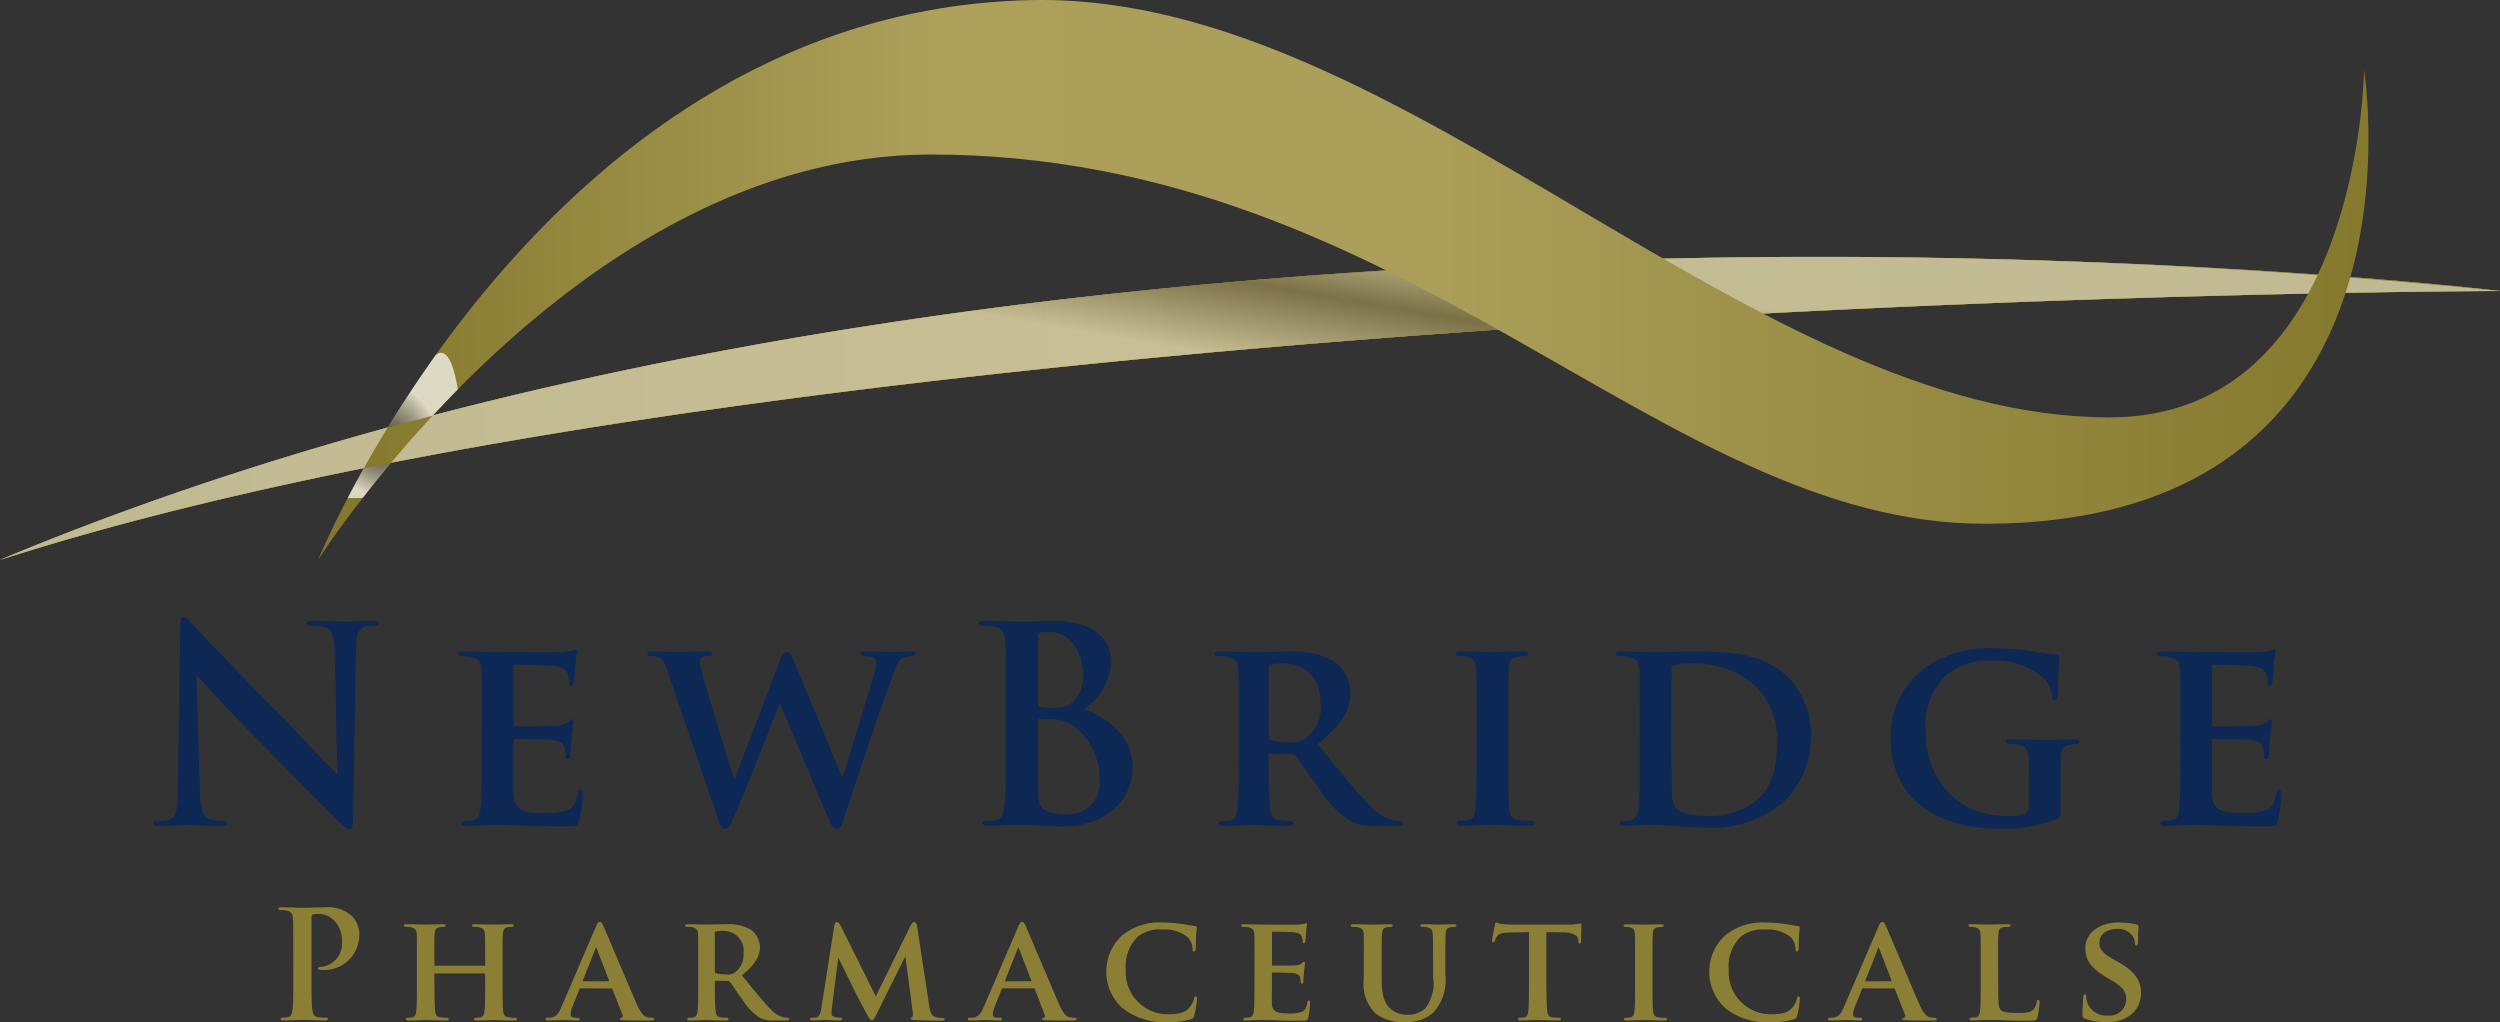 <svg xmlns="http://www.w3.org/2000/svg" xmlns:xlink="http://www.w3.org/1999/xlink" width="180.999" height="74" viewBox="0 0 180.999 74">
  <rect x="0" y="0" width="180.999" height="74" fill="#333333" stroke="none"/>
  <defs>
    <linearGradient id="linear-gradient" y1="0.5" x2="1" y2="0.5" gradientUnits="objectBoundingBox">
      <stop offset="0" stop-color="#82762a"/>
      <stop offset="0.439" stop-color="#95812d"/>
      <stop offset="1" stop-color="#82762a"/>
    </linearGradient>
    <linearGradient id="linear-gradient-2" x1="0.318" y1="0.491" x2="0.785" y2="0.164" gradientUnits="objectBoundingBox">
      <stop offset="0.41" stop-color="#fff"/>
      <stop offset="0.668" stop-color="#646363"/>
      <stop offset="0.877" stop-color="#fff"/>
    </linearGradient>
    <linearGradient id="linear-gradient-3" y1="0.5" x2="1" y2="0.5" gradientUnits="objectBoundingBox">
      <stop offset="0" stop-color="#82762a"/>
      <stop offset="0.291" stop-color="#ada05b"/>
      <stop offset="0.529" stop-color="#ab9e59"/>
      <stop offset="1" stop-color="#82762a"/>
    </linearGradient>
    <radialGradient id="radial-gradient" cx="0.932" cy="-0.567" r="1.52" gradientTransform="translate(0.097) scale(0.806 1)" gradientUnits="objectBoundingBox">
      <stop offset="0" stop-color="#3a3a39"/>
      <stop offset="0.105" stop-color="#40403f"/>
      <stop offset="0.256" stop-color="#535353"/>
      <stop offset="0.436" stop-color="#737372"/>
      <stop offset="0.638" stop-color="#9e9e9e"/>
      <stop offset="0.854" stop-color="#d5d5d5"/>
      <stop offset="1" stop-color="#fff"/>
    </radialGradient>
    <radialGradient id="radial-gradient-2" cx="0.007" cy="1.203" r="0.717" gradientTransform="translate(-0.028) scale(1.056 1)" xlink:href="#radial-gradient"/>
  </defs>
  <g id="Group_3" data-name="Group 3" transform="translate(-3.576 -8.681)">
    <g id="Group_1" data-name="Group 1">
      <path id="Path_1" data-name="Path 1" d="M3.576,49.216c76.83-32.13,181-19.468,181-19.468s-120.819.131-181,19.468" fill="#8b7f36"/>
      <path id="Path_2" data-name="Path 2" d="M3.576,49.216c76.83-32.13,181-19.468,181-19.468s-120.819.131-181,19.468" fill="#8b7f36"/>
      <path id="Path_3" data-name="Path 3" d="M3.576,49.216c76.83-32.13,181-19.468,181-19.468s-120.819.131-181,19.468" fill="#8b7f36"/>
      <path id="Path_4" data-name="Path 4" d="M3.576,49.216c24.573-10.277,51.941-15.971,77.8-18.964a490.892,490.892,0,0,1,103.2-.5s-120.819.131-181,19.468" fill="url(#linear-gradient)"/>
      <path id="Path_5" data-name="Path 5" d="M18.032,65.8c.039,1.53.291,2.041.68,2.177a3.059,3.059,0,0,0,1.012.138c.213,0,.33.039.33.158,0,.156-.176.2-.448.2-1.264,0-2.042-.059-2.412-.059-.173,0-1.088.059-2.1.059-.254,0-.428-.02-.428-.2,0-.118.115-.158.31-.158a3.432,3.432,0,0,0,.876-.1c.5-.156.582-.726.6-2.431l.176-11.56c0-.392.059-.667.252-.667.213,0,.389.256.719.609.233.254,3.189,3.394,6.026,6.238,1.323,1.335,3.947,4.161,4.277,4.475h.1l-.2-8.81c-.017-1.2-.193-1.57-.66-1.768a3.191,3.191,0,0,0-1.03-.116c-.233,0-.311-.059-.311-.178,0-.158.213-.178.5-.178,1.012,0,1.944.059,2.353.059.215,0,.953-.059,1.9-.059.254,0,.448.02.448.178,0,.118-.117.178-.35.178a2.156,2.156,0,0,0-.582.057c-.545.158-.7.57-.721,1.669l-.213,12.381c0,.432-.078.608-.252.608-.216,0-.448-.215-.663-.43-1.223-1.177-3.712-3.749-5.735-5.768-2.118-2.12-4.275-4.515-4.627-4.888h-.057Z" fill="#0d2855"/>
      <path id="Path_6" data-name="Path 6" d="M38.465,60.676c0-2.533,0-3-.02-3.532-.039-.568-.193-.745-.739-.9a3.282,3.282,0,0,0-.68-.057c-.176,0-.291-.059-.291-.177s.135-.158.389-.158c.893,0,1.981.04,2.468.04.545,0,4.336.019,4.667,0,.31-.02.582-.077.719-.1a2,2,0,0,1,.272-.079c.1,0,.117.079.117.156a7.431,7.431,0,0,0-.137,1.081c-.019.175-.059.9-.1,1.1-.02.079-.059.274-.2.274-.117,0-.137-.079-.137-.215a1.572,1.572,0,0,0-.115-.609c-.137-.294-.274-.529-1.128-.607-.293-.04-2.333-.079-2.683-.079-.078,0-.117.059-.117.158v4.12c0,.1.02.176.117.176.389,0,2.6,0,2.994-.037a1.334,1.334,0,0,0,.817-.257c.135-.116.193-.215.272-.215a.158.158,0,0,1,.137.176c0,.1-.039.373-.137,1.217-.039.333-.078,1-.078,1.118,0,.138-.019.373-.173.373-.117,0-.156-.059-.156-.136-.02-.178-.02-.393-.059-.609-.1-.333-.311-.587-.952-.647-.31-.04-2.255-.079-2.683-.079-.078,0-.1.079-.1.178v1.333c0,.57-.019,1.982,0,2.473.039,1.138.565,1.392,2.314,1.392a4.6,4.6,0,0,0,1.614-.215c.428-.2.621-.55.739-1.236.039-.178.078-.255.193-.255.137,0,.156.215.156.393a11.572,11.572,0,0,1-.232,1.844c-.117.432-.274.432-.915.432-1.284,0-2.314-.019-3.15-.059-.836-.019-1.477-.039-1.983-.039-.193,0-.563.02-.971.02-.409.019-.836.039-1.186.039-.213,0-.33-.059-.33-.178,0-.076.059-.176.272-.176a2.481,2.481,0,0,0,.6-.059c.35-.079.445-.393.5-.884.078-.706.078-2.022.078-3.552Z" fill="#0d2855"/>
      <path id="Path_7" data-name="Path 7" d="M51.977,57.477c-.213-.607-.35-1-.6-1.158a1.382,1.382,0,0,0-.663-.138c-.174,0-.272-.059-.272-.176s.137-.158.389-.158c.875,0,1.827.039,1.983.039s.991-.039,1.983-.039c.252,0,.369.039.369.158s-.137.176-.313.176a1.081,1.081,0,0,0-.426.079c-.157.059-.176.158-.176.333a9.758,9.758,0,0,0,.369,1.531c.291,1.1,1.847,6.142,2.1,6.907h.057l3.267-8.536c.176-.469.35-.607.506-.607.193,0,.349.254.563.785l3.421,8.242h.059c.331-.963,1.634-5.357,2.236-7.3a3.616,3.616,0,0,0,.176-.963c0-.274-.156-.471-.836-.471-.156,0-.291-.079-.291-.176,0-.118.135-.158.409-.158.893,0,1.671.039,1.827.039.117,0,.856-.039,1.418-.039.2,0,.31.039.31.138,0,.116-.076.2-.232.2a2.181,2.181,0,0,0-.6.079c-.409.158-.6.785-.954,1.748-.8,2.1-2.546,7.4-3.383,9.888-.2.59-.291.785-.545.785-.233,0-.35-.195-.6-.8l-3.48-8.242h-.039c-.291.708-2.586,6.633-3.285,8.163-.313.689-.409.884-.663.884-.213,0-.31-.178-.465-.607Z" fill="#0d2855"/>
      <path id="Path_8" data-name="Path 8" d="M76.4,59.322c0-2.982,0-3.532-.039-4.159-.039-.669-.2-.983-.836-1.118a3.919,3.919,0,0,0-.758-.059c-.213,0-.331-.039-.331-.178s.137-.176.428-.176c1.03,0,2.255.057,2.644.057.952,0,1.71-.057,2.372-.057,3.519,0,4.141,1.9,4.141,2.942a4.28,4.28,0,0,1-1.983,3.434c1.595.55,3.539,1.943,3.539,4.238,0,2.1-1.614,4.278-5.192,4.278-.233,0-.8-.039-1.36-.059-.584-.039-1.166-.059-1.457-.059-.215,0-.643,0-1.108.02-.448,0-.954.039-1.343.039-.252,0-.389-.059-.389-.195,0-.1.078-.158.311-.158a3.117,3.117,0,0,0,.7-.079c.389-.077.487-.509.565-1.079.1-.824.1-2.374.1-4.179Zm2.333.333c0,.158.059.2.134.215a4.709,4.709,0,0,0,.915.059,1.953,1.953,0,0,0,1.4-.373,2.568,2.568,0,0,0,.8-2.079c0-1.315-.758-3.041-2.429-3.041a3.3,3.3,0,0,0-.643.037c-.135.039-.174.118-.174.335Zm2.565,1.57a2.782,2.782,0,0,0-1.614-.472c-.349-.019-.543-.019-.836-.019-.076,0-.115.039-.115.138v4.651c0,1.3.059,1.629.68,1.883a3.488,3.488,0,0,0,1.419.235A2.273,2.273,0,0,0,83.18,65.13a4.689,4.689,0,0,0-1.886-3.905" fill="#0d2855"/>
      <path id="Path_9" data-name="Path 9" d="M93.252,60.675c0-2.53,0-3-.02-3.53-.039-.57-.2-.748-.739-.9a3.093,3.093,0,0,0-.682-.059c-.174,0-.291-.059-.291-.178s.137-.156.389-.156c.9,0,1.983.039,2.333.039.582,0,2.138-.039,2.664-.039a5.959,5.959,0,0,1,3.248.706,2.924,2.924,0,0,1,1.2,2.3c0,1.237-.7,2.335-2.37,3.69,1.516,1.883,2.722,3.394,3.752,4.433a3.191,3.191,0,0,0,1.827,1.1,1.562,1.562,0,0,0,.408.04.2.2,0,0,1,.213.178c0,.136-.115.175-.33.175h-1.631a3.693,3.693,0,0,1-1.868-.333,7.763,7.763,0,0,1-2.331-2.454c-.682-.9-1.4-2.019-1.614-2.276a.4.4,0,0,0-.31-.116l-1.536-.039a.123.123,0,0,0-.137.136v.236c0,1.551.02,2.844.1,3.552.059.489.135.8.661.881a6.394,6.394,0,0,0,.836.059.2.2,0,0,1,.213.178c0,.116-.134.175-.349.175-.991,0-2.412-.059-2.664-.059-.33,0-1.418.059-2.1.059-.215,0-.332-.059-.332-.175,0-.079.059-.178.274-.178a2.476,2.476,0,0,0,.6-.059c.35-.079.448-.392.506-.881.078-.709.078-2.022.078-3.552Zm2.176,1.3c0,.178.039.235.156.294a4.62,4.62,0,0,0,1.3.158,1.714,1.714,0,0,0,1.206-.274A2.833,2.833,0,0,0,99.2,59.675c0-2.355-1.595-2.962-2.6-2.962a6.42,6.42,0,0,0-1.01.057c-.117.039-.156.1-.156.237Z" fill="#0d2855"/>
      <path id="Path_10" data-name="Path 10" d="M110.476,60.676c0-2.533,0-3-.02-3.532-.039-.568-.213-.765-.582-.884a2.241,2.241,0,0,0-.624-.077c-.174,0-.272-.039-.272-.2,0-.1.137-.138.408-.138.641,0,1.808.04,2.294.04.428,0,1.536-.04,2.2-.04.215,0,.35.04.35.138,0,.158-.1.2-.272.2a2.492,2.492,0,0,0-.506.057c-.467.079-.6.316-.641.9-.039.531-.039,1-.039,3.532v2.942c0,1.609,0,2.945.078,3.65.059.452.174.706.68.785a6.238,6.238,0,0,0,.876.059c.193,0,.272.1.272.176,0,.118-.137.178-.33.178-1.128,0-2.294-.059-2.761-.059-.389,0-1.556.059-2.236.059-.213,0-.33-.059-.33-.178,0-.076.059-.176.272-.176a2.481,2.481,0,0,0,.6-.059c.35-.079.445-.313.5-.8.078-.686.078-2.022.078-3.631Z" fill="#0d2855"/>
      <path id="Path_11" data-name="Path 11" d="M122.277,60.676c0-2.533,0-3-.02-3.532-.039-.57-.193-.746-.738-.9a3.127,3.127,0,0,0-.68-.059c-.176,0-.293-.057-.293-.176s.137-.158.391-.158c.893,0,1.981.039,2.468.039.526,0,1.749-.039,2.781-.039,2.138,0,5.016,0,6.882,1.9a5.869,5.869,0,0,1,1.614,4.238,6.5,6.5,0,0,1-1.866,4.651,7.943,7.943,0,0,1-5.737,1.962c-.621,0-1.36-.059-2.04-.1-.68-.059-1.3-.1-1.732-.1-.193,0-.562.02-.971.02-.409.019-.836.039-1.186.039-.213,0-.33-.059-.33-.178,0-.079.059-.176.272-.176a2.457,2.457,0,0,0,.6-.059c.352-.079.447-.393.506-.884.078-.706.078-2.022.078-3.552Zm2.294,1.844c0,1.765.019,3.041.039,3.375a3.094,3.094,0,0,0,.193,1.177c.215.313.9.667,2.238.667a5.354,5.354,0,0,0,3.732-1.138c1.108-.921,1.458-2.412,1.458-4.139a5.456,5.456,0,0,0-1.594-4.16,6.864,6.864,0,0,0-4.782-1.589,3.589,3.589,0,0,0-1.051.118.293.293,0,0,0-.213.333c-.019.567-.019,1.943-.019,3.256Z" fill="#0d2855"/>
      <path id="Path_12" data-name="Path 12" d="M152.761,67.347c0,.452,0,.471-.213.59a10.243,10.243,0,0,1-4.182.746c-4.2,0-7.912-1.923-7.912-6.536a6.178,6.178,0,0,1,2.994-5.453,8.5,8.5,0,0,1,4.607-1.081,19.248,19.248,0,0,1,3.033.276,13.455,13.455,0,0,0,1.362.176c.193.02.233.079.233.2a23.073,23.073,0,0,0-.115,2.747c0,.254-.1.373-.235.373-.117,0-.154-.079-.174-.217a2.225,2.225,0,0,0-.584-1.373,5.27,5.27,0,0,0-3.713-1.276,4.765,4.765,0,0,0-3.3.98,4.876,4.876,0,0,0-1.575,4.063c0,3.591,2.294,6.2,5.949,6.2a2.77,2.77,0,0,0,1.206-.177.551.551,0,0,0,.33-.588v-1.53c0-.825,0-1.452-.02-1.962-.02-.57-.193-.746-.739-.9a3.047,3.047,0,0,0-.66-.059c-.156,0-.274-.076-.274-.176,0-.138.137-.158.37-.158.895,0,2.12.039,2.626.039.543,0,1.438-.039,2-.039.235,0,.35.02.35.158a.2.2,0,0,1-.213.176,2.318,2.318,0,0,0-.467.059c-.465.079-.641.316-.66.9-.02.511-.02,1.177-.02,2Z" fill="#0d2855"/>
      <path id="Path_13" data-name="Path 13" d="M161.432,60.676c0-2.533,0-3-.02-3.532-.039-.568-.193-.745-.739-.9a3.281,3.281,0,0,0-.68-.057c-.176,0-.293-.059-.293-.177s.137-.158.389-.158c.9,0,1.983.04,2.47.04.545,0,4.336.019,4.667,0,.31-.02.582-.077.719-.1a2,2,0,0,1,.272-.079c.1,0,.117.079.117.156a7.432,7.432,0,0,0-.137,1.081c-.019.175-.059.9-.1,1.1-.018.079-.057.274-.193.274-.117,0-.137-.079-.137-.215a1.613,1.613,0,0,0-.115-.609c-.137-.294-.274-.529-1.127-.607-.293-.04-2.333-.079-2.683-.079-.078,0-.117.059-.117.158v4.12c0,.1.02.176.117.176.389,0,2.6,0,2.994-.037a1.335,1.335,0,0,0,.817-.257c.135-.116.193-.215.272-.215a.158.158,0,0,1,.137.176c0,.1-.039.373-.137,1.217-.039.333-.078,1-.078,1.118,0,.138-.019.373-.173.373-.117,0-.156-.059-.156-.136-.02-.178-.02-.393-.059-.609-.1-.333-.311-.587-.952-.647-.31-.04-2.257-.079-2.683-.079-.078,0-.1.079-.1.178v1.333c0,.57-.019,1.982,0,2.473.039,1.138.563,1.392,2.314,1.392a4.6,4.6,0,0,0,1.614-.215c.428-.2.621-.55.739-1.236.039-.178.078-.255.193-.255.137,0,.156.215.156.393a11.334,11.334,0,0,1-.234,1.844c-.115.432-.272.432-.913.432-1.284,0-2.314-.019-3.15-.059-.836-.019-1.477-.039-1.983-.039-.193,0-.563.02-.971.02-.409.019-.836.039-1.186.039-.215,0-.33-.059-.33-.178,0-.076.059-.176.272-.176a2.45,2.45,0,0,0,.6-.059c.35-.079.448-.393.506-.884.078-.706.078-2.022.078-3.552Z" fill="#0d2855"/>
      <path id="Path_14" data-name="Path 14" d="M24.809,77.518c0-1.645,0-1.95-.022-2.294-.021-.368-.106-.542-.46-.619a2.213,2.213,0,0,0-.419-.033c-.117,0-.182-.019-.182-.1s.076-.1.237-.1c.569,0,1.245.031,1.544.031.439,0,1.061-.031,1.556-.031A2.6,2.6,0,0,1,29.056,75a1.9,1.9,0,0,1,.535,1.287,2.535,2.535,0,0,1-2.637,2.62,1.546,1.546,0,0,1-.224-.011c-.054-.011-.13-.022-.13-.1s.076-.118.3-.118a1.7,1.7,0,0,0,1.438-1.785,2.1,2.1,0,0,0-.632-1.625,1.582,1.582,0,0,0-1.073-.421,1.475,1.475,0,0,0-.417.044c-.054.019-.087.086-.087.2v4.33c0,1,0,1.851.054,2.316.033.3.1.542.417.585a4.859,4.859,0,0,0,.547.042c.117,0,.172.033.172.088,0,.074-.085.107-.2.107-.708,0-1.384-.033-1.662-.033-.246,0-.921.033-1.351.033-.139,0-.213-.033-.213-.107,0-.055.042-.088.17-.088a1.836,1.836,0,0,0,.387-.042c.215-.044.269-.283.31-.6.054-.454.054-1.309.054-2.3Z" fill="#8b7f36"/>
      <path id="Path_15" data-name="Path 15" d="M38.653,78.6c.021,0,.054-.011.054-.066v-.195c0-1.394-.011-1.73-.021-2.024-.022-.313-.109-.41-.409-.5a1.8,1.8,0,0,0-.365-.031c-.107,0-.161-.033-.161-.1s.065-.086.2-.086c.5,0,1.169.022,1.417.022.224,0,.847-.022,1.21-.022.141,0,.2.022.2.086s-.063.1-.172.1a1.709,1.709,0,0,0-.278.031c-.248.044-.322.173-.344.5-.021.294-.021.552-.021,1.95v1.622c0,.844,0,1.57.043,1.971.033.259.085.432.376.476a3.325,3.325,0,0,0,.482.033c.1,0,.15.053.15.1,0,.066-.076.1-.193.1-.61,0-1.234-.033-1.49-.033-.215,0-.88.033-1.245.033-.128,0-.2-.033-.2-.1,0-.044.042-.1.15-.1a1.4,1.4,0,0,0,.344-.033c.191-.044.245-.217.278-.487.043-.39.043-1.094.043-1.938v-.7a.058.058,0,0,0-.054-.053H35.092c-.033,0-.063.011-.063.053v.7c0,.844.011,1.548.052,1.949.033.259.086.432.365.476a3.422,3.422,0,0,0,.482.033c.108,0,.15.053.15.1,0,.066-.074.1-.192.1-.612,0-1.266-.033-1.534-.033-.215,0-.836.033-1.212.033-.117,0-.182-.033-.182-.1,0-.044.033-.1.15-.1a1.351,1.351,0,0,0,.332-.033c.193-.044.248-.217.278-.487.044-.39.044-1.116.044-1.96V78.265c0-1.4,0-1.656-.011-1.95-.022-.313-.106-.41-.406-.5a1.877,1.877,0,0,0-.376-.031c-.1,0-.161-.033-.161-.1s.074-.086.2-.086c.5,0,1.125.022,1.382.022.226,0,.88-.022,1.255-.022.129,0,.194.022.194.086s-.054.1-.172.1a1.516,1.516,0,0,0-.269.031c-.256.044-.332.173-.354.5-.019.294-.019.629-.019,2.024v.195c0,.055.03.066.063.066Z" fill="#8b7f36"/>
      <path id="Path_16" data-name="Path 16" d="M45.613,80.234c-.054,0-.066.011-.085.066l-.5,1.243a1.679,1.679,0,0,0-.141.564c0,.162.087.258.376.258H45.4c.119,0,.141.044.141.1,0,.075-.054.1-.152.1-.31,0-.75-.033-1.049-.033-.1,0-.6.033-1.095.033-.117,0-.172-.022-.172-.1a.1.1,0,0,1,.108-.1c.085,0,.192-.011.278-.011.428-.064.588-.347.782-.811L46.707,75.8c.107-.258.18-.368.278-.368.139,0,.182.088.278.294.226.509,1.8,4.232,2.4,5.626.365.835.632.954.8.986a2.47,2.47,0,0,0,.354.031c.085,0,.129.033.129.1s-.054.1-.406.1c-.332,0-1.019,0-1.814-.022-.172-.011-.278-.011-.278-.075s.022-.087.117-.1a.143.143,0,0,0,.087-.2l-.73-1.861a.088.088,0,0,0-.1-.066Zm2.016-.509c.043,0,.054-.022.043-.055l-.891-2.3c-.011-.033-.021-.088-.043-.088s-.041.055-.052.088l-.912,2.294c-.022.044,0,.066.033.066Z" fill="#8b7f36"/>
      <path id="Path_17" data-name="Path 17" d="M54.127,78.264c0-1.4,0-1.655-.011-1.947-.022-.313-.107-.412-.406-.5a1.7,1.7,0,0,0-.376-.033c-.1,0-.161-.033-.161-.1s.074-.086.215-.086c.493,0,1.093.022,1.286.022.322,0,1.18-.022,1.469-.022a3.276,3.276,0,0,1,1.79.39,1.607,1.607,0,0,1,.665,1.265c0,.682-.385,1.289-1.308,2.035.836,1.04,1.5,1.873,2.07,2.447a1.762,1.762,0,0,0,1.008.605.856.856,0,0,0,.226.022.111.111,0,0,1,.117.1c0,.077-.066.1-.183.1h-.9a2.038,2.038,0,0,1-1.03-.184,4.318,4.318,0,0,1-1.286-1.352c-.376-.5-.771-1.116-.891-1.257a.216.216,0,0,0-.171-.064l-.845-.022a.068.068,0,0,0-.076.075v.131c0,.855.011,1.568.054,1.958.03.27.074.443.363.487a3.6,3.6,0,0,0,.463.033.11.11,0,0,1,.117.1c0,.066-.076.1-.193.1-.547,0-1.329-.033-1.469-.033-.182,0-.782.033-1.158.033-.117,0-.182-.033-.182-.1,0-.041.033-.1.15-.1a1.375,1.375,0,0,0,.332-.033c.194-.044.248-.217.278-.487.043-.39.043-1.114.043-1.958Zm1.2.715c0,.1.022.129.085.162a2.532,2.532,0,0,0,.719.086.933.933,0,0,0,.665-.151,1.557,1.557,0,0,0,.612-1.362,1.441,1.441,0,0,0-1.438-1.636,3.42,3.42,0,0,0-.559.033.113.113,0,0,0-.085.13Z" fill="#8b7f36"/>
      <path id="Path_18" data-name="Path 18" d="M63.982,75.678c.022-.151.107-.239.183-.239.1,0,.161.044.289.294l2.531,5.087,2.531-5.153c.076-.151.161-.228.245-.228s.182.1.215.294l.858,5.659c.087.574.171.822.46.91a1.9,1.9,0,0,0,.537.086c.087,0,.15.033.15.087,0,.075-.106.108-.245.108-.237,0-1.577-.033-1.953-.055-.224-.009-.278-.053-.278-.107s.043-.075.106-.1.076-.131.044-.39l-.526-3.973H69.1l-2.025,4.07c-.215.434-.269.52-.376.52s-.226-.184-.376-.465c-.226-.421-.975-1.829-1.082-2.09-.076-.173-.634-1.287-.945-1.925H64.26l-.45,3.55a2.984,2.984,0,0,0-.033.432c0,.173.128.239.291.272a1.531,1.531,0,0,0,.332.042c.085,0,.15.044.15.088,0,.086-.086.107-.226.107-.4,0-.826-.033-1-.033s-.632.033-.932.033c-.1,0-.172-.022-.172-.107,0-.044.052-.088.15-.088a1.834,1.834,0,0,0,.289-.02c.257-.033.344-.4.387-.7Z" fill="#8b7f36"/>
      <path id="Path_19" data-name="Path 19" d="M76.185,80.234c-.054,0-.065.011-.085.066l-.5,1.243a1.675,1.675,0,0,0-.141.564c0,.162.086.258.376.258h.139c.119,0,.141.044.141.1,0,.075-.054.1-.152.1-.31,0-.75-.033-1.049-.033-.1,0-.6.033-1.095.033-.117,0-.172-.022-.172-.1a.1.1,0,0,1,.109-.1c.085,0,.191-.011.278-.011.428-.064.589-.347.782-.811L77.28,75.8c.107-.258.18-.368.278-.368.139,0,.182.088.278.294.226.509,1.8,4.232,2.4,5.626.365.835.632.954.8.986a2.457,2.457,0,0,0,.354.031c.084,0,.128.033.128.1s-.054.1-.407.1c-.332,0-1.019,0-1.814-.022-.172-.011-.278-.011-.278-.075s.021-.087.117-.1a.143.143,0,0,0,.086-.2L78.5,80.3a.088.088,0,0,0-.1-.066Zm2.016-.509c.044,0,.054-.022.044-.055l-.891-2.3c-.011-.033-.022-.088-.044-.088s-.041.055-.052.088l-.913,2.294c-.021.044,0,.066.033.066Z" fill="#8b7f36"/>
      <path id="Path_20" data-name="Path 20" d="M84.85,81.684a3.575,3.575,0,0,1-.076-5.238,4.236,4.236,0,0,1,2.994-.973,9.555,9.555,0,0,1,1.371.1c.354.055.665.118.945.151.107.011.139.055.139.11,0,.074-.022.184-.044.509-.021.3-.021.811-.033,1-.011.129-.041.226-.128.226s-.1-.074-.1-.193a1.3,1.3,0,0,0-.365-.855,2.641,2.641,0,0,0-1.823-.542,2.529,2.529,0,0,0-1.781.52,3,3,0,0,0-.867,2.392,3.052,3.052,0,0,0,2.937,3.223c.836,0,1.3-.064,1.672-.487A1.489,1.489,0,0,0,90.018,81c.022-.141.043-.184.117-.184s.108.088.108.162a8.306,8.306,0,0,1-.2,1.223.321.321,0,0,1-.246.27,5.5,5.5,0,0,1-1.7.206,4.812,4.812,0,0,1-3.239-1" fill="#8b7f36"/>
      <path id="Path_21" data-name="Path 21" d="M94.4,78.264c0-1.4,0-1.655-.011-1.947-.022-.316-.107-.412-.407-.5a1.912,1.912,0,0,0-.376-.031c-.1,0-.161-.033-.161-.1s.074-.086.213-.086c.5,0,1.1.022,1.362.022.3,0,2.391.011,2.574,0a3.84,3.84,0,0,0,.4-.055,1.02,1.02,0,0,1,.15-.044c.052,0,.063.044.063.088a4.23,4.23,0,0,0-.074.594c-.011.1-.033.5-.054.607-.011.042-.033.151-.107.151s-.076-.044-.076-.121a.9.9,0,0,0-.063-.335c-.076-.162-.152-.291-.623-.335-.161-.022-1.286-.041-1.48-.041-.043,0-.063.031-.063.086v2.274c0,.052.009.1.063.1.216,0,1.436,0,1.651-.022a.744.744,0,0,0,.452-.14c.074-.066.107-.118.15-.118s.074.041.074.1-.022.206-.074.671c-.022.184-.044.552-.044.618s-.011.2-.1.2c-.065,0-.087-.031-.087-.074-.011-.1-.011-.218-.033-.335-.052-.184-.172-.325-.526-.358-.171-.022-1.242-.044-1.479-.044-.043,0-.052.044-.052.1v.734c0,.313-.011,1.094,0,1.364.02.627.311.769,1.275.769a2.5,2.5,0,0,0,.89-.121c.235-.107.341-.3.406-.682.022-.1.044-.141.107-.141s.086.118.086.217a6.429,6.429,0,0,1-.128,1.018c-.065.237-.15.237-.5.237-.708,0-1.277-.009-1.738-.031s-.815-.022-1.093-.022c-.109,0-.313.011-.537.011s-.46.022-.654.022c-.119,0-.182-.033-.182-.1,0-.044.033-.1.15-.1a1.386,1.386,0,0,0,.332-.033c.194-.044.248-.218.278-.487.043-.39.043-1.116.043-1.96Z" fill="#8b7f36"/>
      <path id="Path_22" data-name="Path 22" d="M102.318,78.264c0-1.4.011-1.655-.011-1.947-.021-.327-.106-.412-.408-.5a1.837,1.837,0,0,0-.363-.031c-.108,0-.161-.033-.161-.1s.063-.086.2-.086c.5,0,1.138.022,1.416.022.235,0,.869-.022,1.212-.022.139,0,.2.022.2.086s-.052.1-.15.1a1.447,1.447,0,0,0-.278.031c-.245.044-.322.173-.343.5-.022.292-.022.55-.022,1.947v1.287c0,1.342.258,1.861.719,2.23a1.8,1.8,0,0,0,1.19.368,1.785,1.785,0,0,0,1.265-.487,2.967,2.967,0,0,0,.547-2.241V78.264c0-1.4-.011-1.655-.022-1.947-.022-.316-.1-.412-.4-.5a1.759,1.759,0,0,0-.341-.031c-.108,0-.163-.033-.163-.1s.065-.086.194-.086c.484,0,1.117.022,1.127.022.107,0,.739-.022,1.1-.022.128,0,.193.022.193.086s-.054.1-.161.1a1.424,1.424,0,0,0-.278.031c-.259.044-.322.173-.344.5-.011.292-.021.55-.021,1.947v.985a3.423,3.423,0,0,1-.9,2.771,2.931,2.931,0,0,1-1.995.66,3.244,3.244,0,0,1-2.155-.627,2.972,2.972,0,0,1-.858-2.436Z" fill="#8b7f36"/>
      <path id="Path_23" data-name="Path 23" d="M114.275,76.165l-1.406.033c-.545.011-.771.074-.91.281a1.059,1.059,0,0,0-.161.313c-.022.077-.043.121-.106.121s-.087-.055-.087-.153c0-.151.182-1.037.2-1.114.021-.118.052-.173.106-.173.076,0,.172.076.409.107a8.649,8.649,0,0,0,.943.044h3.828a4.054,4.054,0,0,0,.643-.044c.15-.02.226-.041.259-.041.063,0,.074.052.074.195,0,.193-.021.875-.021,1.114-.009.1-.031.151-.085.151-.076,0-.1-.044-.107-.184l-.011-.1c-.022-.239-.269-.52-1.117-.531l-1.19-.022v3.723c0,.844.011,1.57.054,1.969.033.261.087.434.365.478a3.783,3.783,0,0,0,.482.031c.109,0,.15.055.15.1,0,.064-.074.1-.182.1-.621,0-1.254-.033-1.523-.033-.213,0-.856.033-1.232.033-.119,0-.182-.033-.182-.1,0-.044.033-.1.15-.1a1.43,1.43,0,0,0,.332-.031c.193-.044.248-.217.278-.489.044-.388.044-1.114.044-1.958Z" fill="#8b7f36"/>
      <path id="Path_24" data-name="Path 24" d="M121.953,78.264c0-1.4,0-1.655-.011-1.947-.021-.316-.117-.423-.321-.489a1.263,1.263,0,0,0-.344-.042c-.1,0-.15-.022-.15-.109,0-.053.074-.075.226-.075.352,0,1,.022,1.264.022.237,0,.847-.022,1.212-.022.117,0,.193.022.193.075,0,.088-.054.109-.152.109a1.466,1.466,0,0,0-.278.031c-.256.044-.332.173-.354.5-.021.292-.021.55-.021,1.947v1.623c0,.888,0,1.624.043,2.013.033.25.1.39.376.434a3.5,3.5,0,0,0,.482.033c.106,0,.15.052.15.1,0,.066-.074.1-.182.1-.621,0-1.264-.033-1.523-.033-.213,0-.858.033-1.232.033-.119,0-.182-.033-.182-.1,0-.044.033-.1.15-.1a1.39,1.39,0,0,0,.332-.033c.193-.044.245-.173.278-.443.044-.38.044-1.116.044-2Z" fill="#8b7f36"/>
      <path id="Path_25" data-name="Path 25" d="M128.505,81.684a3.575,3.575,0,0,1-.076-5.238,4.235,4.235,0,0,1,2.993-.973,9.549,9.549,0,0,1,1.371.1c.354.055.665.118.945.151.106.011.139.055.139.11,0,.074-.022.184-.043.509-.022.3-.022.811-.033,1-.011.129-.042.226-.129.226s-.1-.074-.1-.193a1.3,1.3,0,0,0-.365-.855,2.645,2.645,0,0,0-1.823-.542,2.53,2.53,0,0,0-1.781.52,3.006,3.006,0,0,0-.869,2.392,3.054,3.054,0,0,0,2.939,3.223c.836,0,1.3-.064,1.673-.487a1.494,1.494,0,0,0,.321-.616c.022-.141.044-.184.117-.184s.109.088.109.162a8.319,8.319,0,0,1-.2,1.223.317.317,0,0,1-.248.27,5.479,5.479,0,0,1-1.7.206,4.813,4.813,0,0,1-3.239-1" fill="#8b7f36"/>
      <path id="Path_26" data-name="Path 26" d="M138.467,80.234c-.054,0-.065.011-.086.066l-.5,1.243a1.679,1.679,0,0,0-.141.564c0,.162.087.258.376.258h.139c.119,0,.139.044.139.1,0,.075-.052.1-.15.1-.311,0-.749-.033-1.049-.033-.1,0-.6.033-1.1.033-.117,0-.171-.022-.171-.1a.094.094,0,0,1,.106-.1c.087,0,.194-.011.28-.011.428-.064.589-.347.782-.811L139.56,75.8c.109-.258.182-.368.28-.368.139,0,.182.088.278.294.226.509,1.8,4.232,2.4,5.626.365.835.632.954.8.986a2.47,2.47,0,0,0,.354.031c.085,0,.128.033.128.1s-.054.1-.406.1c-.334,0-1.019,0-1.814-.022-.171-.011-.278-.011-.278-.075s.022-.087.117-.1a.143.143,0,0,0,.087-.2l-.73-1.861a.089.089,0,0,0-.1-.066Zm2.016-.509c.043,0,.054-.022.043-.055l-.891-2.3c-.011-.033-.021-.088-.043-.088s-.044.055-.052.088l-.912,2.294c-.022.044,0,.066.033.066Z" fill="#8b7f36"/>
      <path id="Path_27" data-name="Path 27" d="M148.247,79.888c0,1.18,0,1.765.2,1.938.161.14.525.193,1.253.193.5,0,.869-.011,1.106-.258a1.12,1.12,0,0,0,.235-.553c.011-.085.033-.14.109-.14s.084.1.084.206a7.3,7.3,0,0,1-.139,1.061c-.065.2-.107.248-.6.248-.676,0-1.223-.011-1.695-.033s-.869-.022-1.256-.022c-.106,0-.31.011-.536.011s-.461.022-.654.022c-.117,0-.182-.033-.182-.1,0-.044.033-.1.15-.1a1.536,1.536,0,0,0,.334-.031c.191-.044.245-.218.278-.489.044-.388.044-1.113.044-1.958V78.265c0-1.4,0-1.658-.011-1.949-.022-.314-.108-.41-.408-.5a1.261,1.261,0,0,0-.311-.033c-.106,0-.161-.033-.161-.1s.065-.088.2-.088c.438,0,1.04.022,1.3.022.226,0,1-.022,1.362-.022.139,0,.2.022.2.088s-.054.1-.172.1a2.076,2.076,0,0,0-.365.033c-.258.044-.332.173-.354.5-.021.291-.021.552-.021,1.949Z" fill="#8b7f36"/>
      <path id="Path_28" data-name="Path 28" d="M154.531,82.442c-.15-.066-.182-.107-.182-.313,0-.5.043-1.072.054-1.223s.042-.237.117-.237.1.086.1.151a1.707,1.707,0,0,0,.084.475,1.456,1.456,0,0,0,1.5.908,1.186,1.186,0,0,0,1.308-1.168c0-.4-.1-.8-.932-1.3l-.547-.325c-1.114-.66-1.48-1.278-1.48-2.09,0-1.125,1.071-1.851,2.381-1.851a5.634,5.634,0,0,1,1.34.151c.085.022.129.055.129.121,0,.118-.033.377-.033,1.1,0,.195-.044.291-.117.291s-.1-.053-.1-.162a1.039,1.039,0,0,0-.245-.605,1.263,1.263,0,0,0-1.051-.432c-.675,0-1.286.355-1.286.984,0,.41.15.734,1,1.21l.387.217c1.242.693,1.629,1.4,1.629,2.23a1.972,1.972,0,0,1-.945,1.721,2.729,2.729,0,0,1-1.575.379,3.976,3.976,0,0,1-1.534-.239" fill="#8b7f36"/>
      <path id="Path_29" data-name="Path 29" d="M3.576,49.216c24.573-10.277,51.941-15.971,77.8-18.964a490.892,490.892,0,0,1,103.2-.5s-120.819.131-181,19.468" opacity="0.49" fill="url(#linear-gradient-2)" style="mix-blend-mode: multiply;isolation: isolate"/>
      <path id="Path_30" data-name="Path 30" d="M26.609,49.216s16.413-40.39,52.4-40.535c26.343,0,51.392,30.219,77.3,30.219,18.138,0,18.424-25.134,18.424-25.134S180.064,46.6,147.243,46.6c-23.465,0-41.746-26.732-76.3-26.732-25.765,0-44.335,29.349-44.335,29.349" fill="url(#linear-gradient-3)"/>
    </g>
    <g id="Group_2" data-name="Group 2" opacity="0.71" style="mix-blend-mode: multiply;isolation: isolate">
      <path id="Path_31" data-name="Path 31" d="M29.919,42.574c-.434.775-.826,1.5-1.173,2.167,0,0,.491.007,1.092-.015.6-.778,1.289-1.631,2.05-2.539Z" fill="url(#radial-gradient)"/>
      <path id="Path_32" data-name="Path 32" d="M34.9,38.776q.869-.937,1.82-1.9c-.214-1.366-.676-3.169-1.584-2.51-1.32,1.845-2.484,3.625-3.493,5.273Z" fill="url(#radial-gradient-2)"/>
    </g>
  </g>
</svg>
